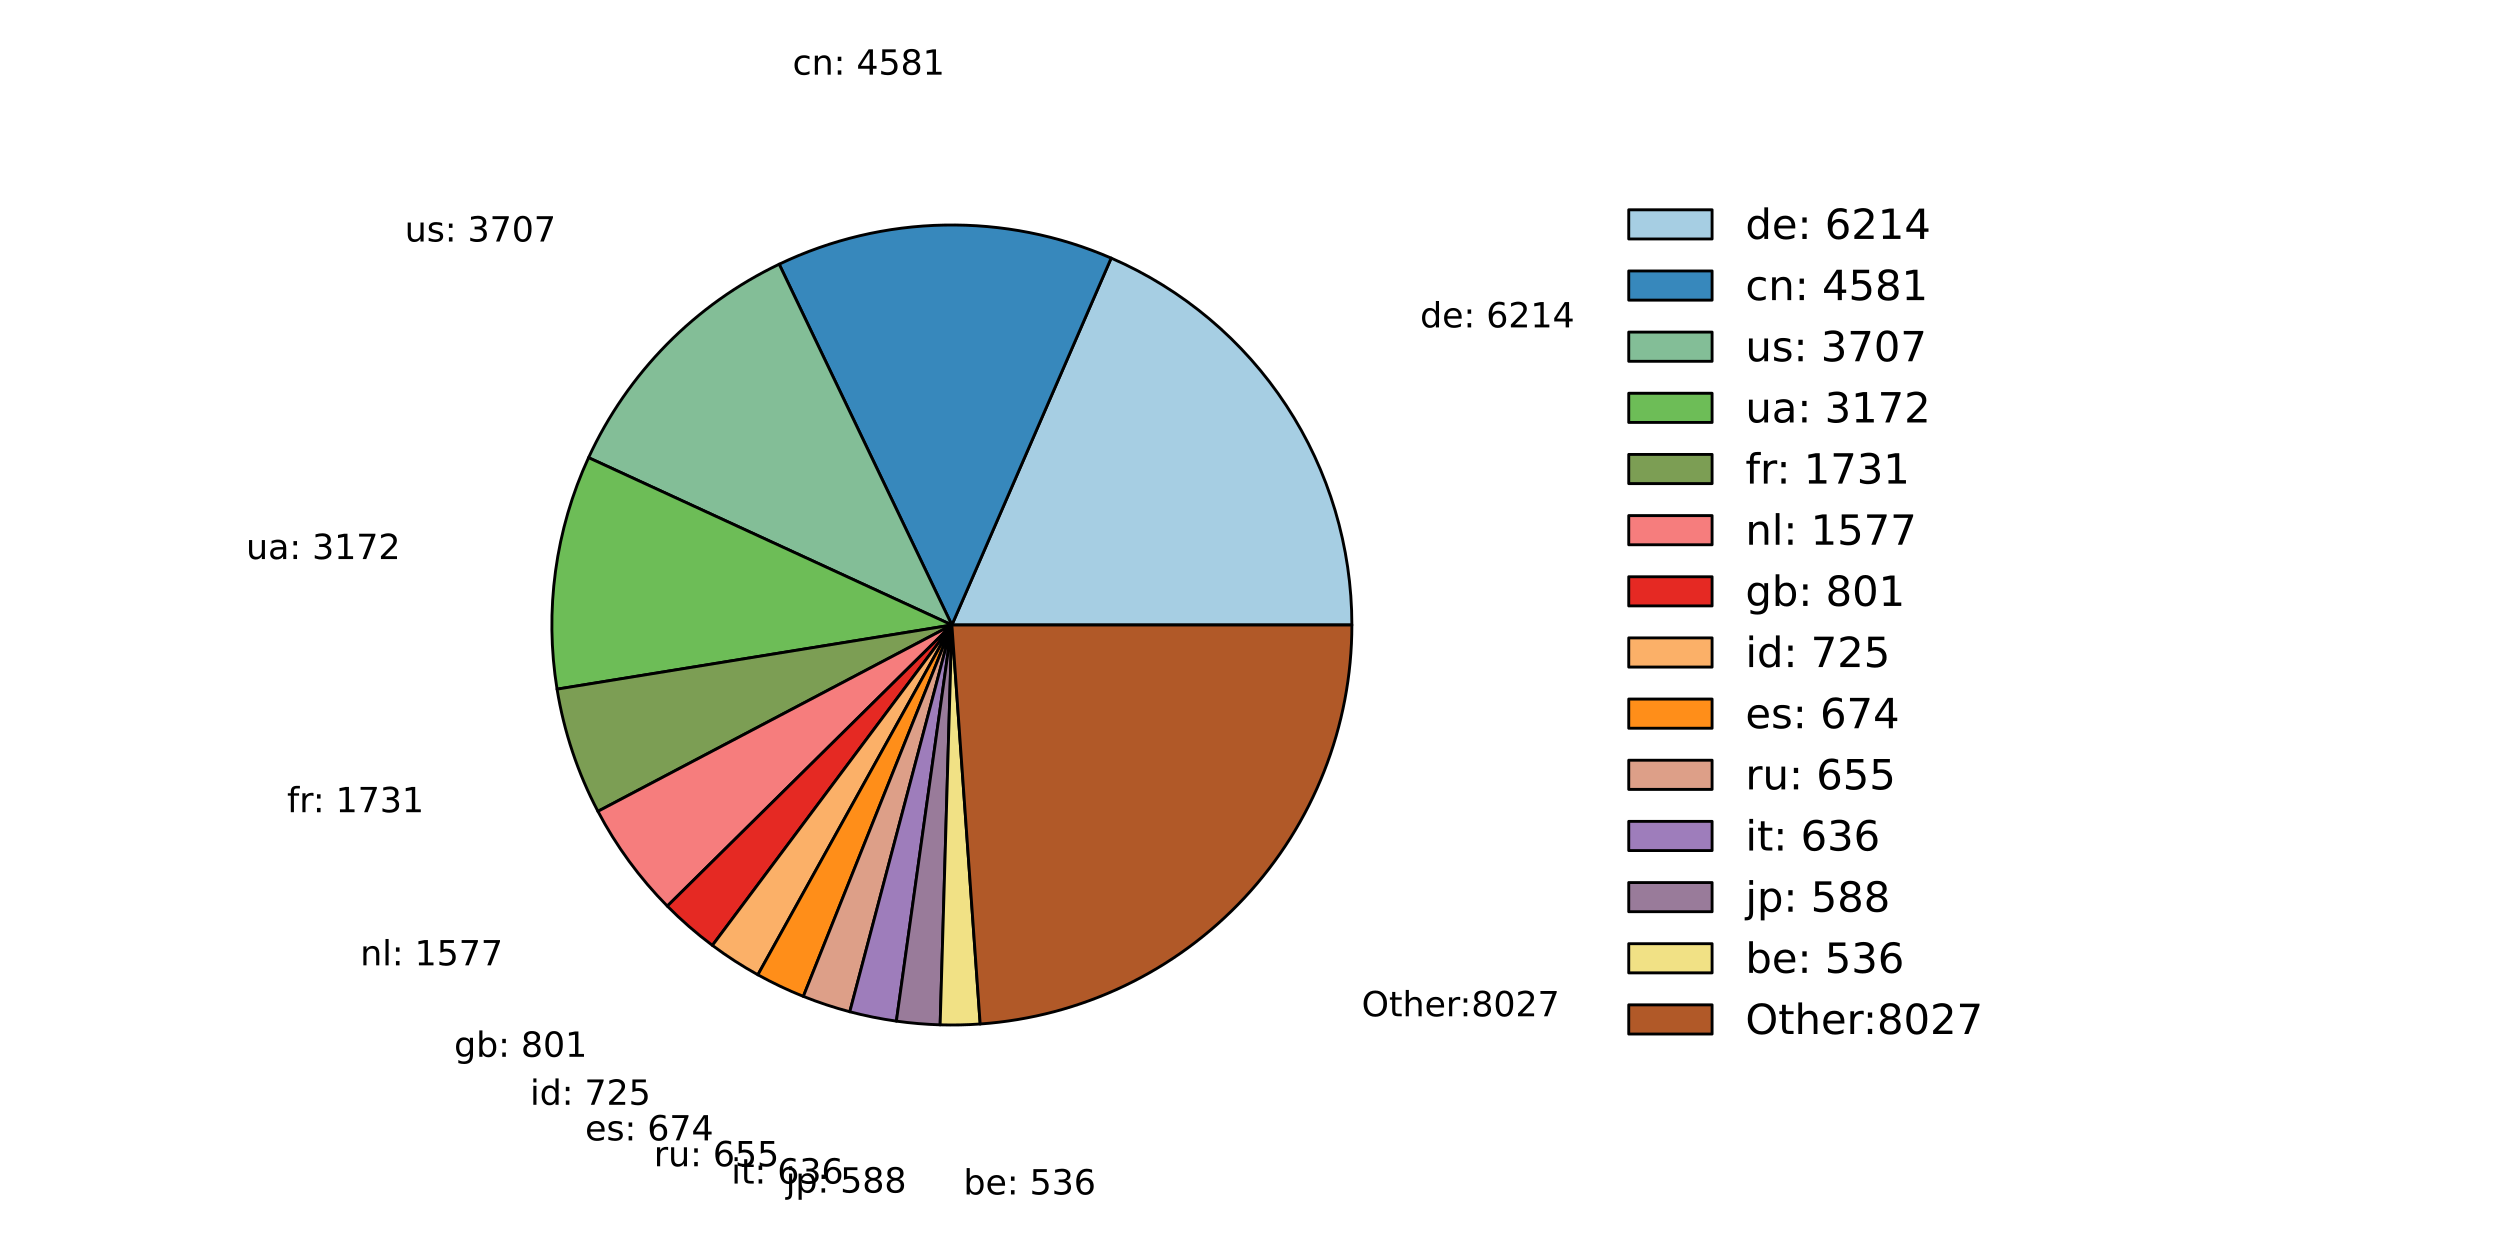 <?xml version="1.0" encoding="utf-8" standalone="no"?>
<!DOCTYPE svg PUBLIC "-//W3C//DTD SVG 1.1//EN"
  "http://www.w3.org/Graphics/SVG/1.1/DTD/svg11.dtd">
<!-- Created with matplotlib (http://matplotlib.org/) -->
<svg height="432pt" version="1.1" viewBox="0 0 864 432" width="864pt" xmlns="http://www.w3.org/2000/svg" xmlns:xlink="http://www.w3.org/1999/xlink">
 <defs>
  <style type="text/css">
*{stroke-linecap:butt;stroke-linejoin:round;}
  </style>
 </defs>
 <g id="figure_1">
  <g id="patch_1">
   <path d="
M0 432
L864 432
L864 0
L0 0
z
" style="fill:#ffffff;"/>
  </g>
  <g id="axes_1">
   <g id="patch_2">
    <path clip-path="url(#pc3677651e1)" d="
M467.208 216
C467.208 189.06 459.333 162.698 444.556 140.173
C429.778 117.647 408.734 99.925 384.022 89.196
L328.968 216
L467.208 216
z
" style="fill:#a6cee3;stroke:#000000;"/>
   </g>
   <g id="patch_3">
    <path clip-path="url(#pc3677651e1)" d="
M384.022 89.196
C365.862 81.311 346.218 77.419 326.424 77.783
C306.629 78.148 287.142 82.76 269.284 91.308
L328.968 216
L384.022 89.196
z
" style="fill:#3788bc;stroke:#000000;"/>
   </g>
   <g id="patch_4">
    <path clip-path="url(#pc3677651e1)" d="
M269.284 91.308
C254.852 98.216 241.729 107.577 230.499 118.974
C219.269 130.371 210.102 143.631 203.408 158.163
L328.968 216
L269.284 91.308
z
" style="fill:#83be97;stroke:#000000;"/>
   </g>
   <g id="patch_5">
    <path clip-path="url(#pc3677651e1)" d="
M203.408 158.163
C197.684 170.59 193.837 183.798 191.991 197.354
C190.146 210.911 190.323 224.667 192.518 238.171
L328.968 216
L203.408 158.163
z
" style="fill:#6dbd57;stroke:#000000;"/>
   </g>
   <g id="patch_6">
    <path clip-path="url(#pc3677651e1)" d="
M192.518 238.171
C193.713 245.532 195.503 252.783 197.868 259.854
C200.234 266.926 203.168 273.795 206.641 280.393
L328.968 216
L192.518 238.171
z
" style="fill:#7c9e54;stroke:#000000;"/>
   </g>
   <g id="patch_7">
    <path clip-path="url(#pc3677651e1)" d="
M206.641 280.393
C209.805 286.404 213.408 292.173 217.42 297.654
C221.432 303.135 225.843 308.313 230.617 313.146
L328.968 216
L206.641 280.393
z
" style="fill:#f67d7d;stroke:#000000;"/>
   </g>
   <g id="patch_8">
    <path clip-path="url(#pc3677651e1)" d="
M230.617 313.146
C233.04 315.6 235.555 317.962 238.156 320.228
C240.756 322.493 243.44 324.661 246.203 326.726
L328.968 216
L230.617 313.146
z
" style="fill:#e52923;stroke:#000000;"/>
   </g>
   <g id="patch_9">
    <path clip-path="url(#pc3677651e1)" d="
M246.203 326.726
C248.703 328.595 251.266 330.379 253.887 332.074
C256.509 333.77 259.186 335.376 261.916 336.89
L328.968 216
L246.203 326.726
z
" style="fill:#fbb068;stroke:#000000;"/>
   </g>
   <g id="patch_10">
    <path clip-path="url(#pc3677651e1)" d="
M261.916 336.89
C264.454 338.298 267.036 339.625 269.657 340.87
C272.278 342.115 274.938 343.277 277.633 344.355
L328.968 216
L261.916 336.89
z
" style="fill:#ff8e19;stroke:#000000;"/>
   </g>
   <g id="patch_11">
    <path clip-path="url(#pc3677651e1)" d="
M277.633 344.355
C280.252 345.402 282.902 346.369 285.579 347.254
C288.257 348.14 290.961 348.943 293.688 349.662
L328.968 216
L277.633 344.355
z
" style="fill:#dd9f88;stroke:#000000;"/>
   </g>
   <g id="patch_12">
    <path clip-path="url(#pc3677651e1)" d="
M293.688 349.662
C296.336 350.361 299.004 350.981 301.688 351.522
C304.373 352.062 307.073 352.523 309.785 352.903
L328.968 216
L293.688 349.662
z
" style="fill:#9e7dbb;stroke:#000000;"/>
   </g>
   <g id="patch_13">
    <path clip-path="url(#pc3677651e1)" d="
M309.785 352.903
C312.292 353.254 314.809 353.536 317.331 353.749
C319.854 353.962 322.382 354.106 324.913 354.181
L328.968 216
L309.785 352.903
z
" style="fill:#997b9a;stroke:#000000;"/>
   </g>
   <g id="patch_14">
    <path clip-path="url(#pc3677651e1)" d="
M324.913 354.181
C327.22 354.248 329.528 354.258 331.835 354.21
C334.143 354.162 336.448 354.057 338.75 353.893
L328.968 216
L324.913 354.181
z
" style="fill:#f1e185;stroke:#000000;"/>
   </g>
   <g id="patch_15">
    <path clip-path="url(#pc3677651e1)" d="
M338.75 353.893
C373.622 351.42 406.289 335.808 430.118 310.228
C453.947 284.649 467.208 250.959 467.208 216
L328.968 216
L338.75 353.893
z
" style="fill:#b15928;stroke:#000000;"/>
   </g>
   <g id="matplotlib.axis_1"/>
   <g id="matplotlib.axis_2"/>
   <g id="text_1">
    <!-- de: 6214 -->
    <defs>
     <path d="
M19.188 8.297
L53.609 8.297
L53.609 0
L7.328 0
L7.328 8.297
Q12.938 14.109 22.625 23.891
Q32.328 33.688 34.812 36.531
Q39.547 41.844 41.422 45.531
Q43.312 49.219 43.312 52.781
Q43.312 58.594 39.234 62.25
Q35.156 65.922 28.609 65.922
Q23.969 65.922 18.812 64.312
Q13.672 62.703 7.812 59.422
L7.812 69.391
Q13.766 71.781 18.938 73
Q24.125 74.219 28.422 74.219
Q39.75 74.219 46.484 68.547
Q53.219 62.891 53.219 53.422
Q53.219 48.922 51.531 44.891
Q49.859 40.875 45.406 35.406
Q44.188 33.984 37.641 27.219
Q31.109 20.453 19.188 8.297" id="BitstreamVeraSans-Roman-32"/>
     <path id="BitstreamVeraSans-Roman-20"/>
     <path d="
M12.406 8.297
L28.516 8.297
L28.516 63.922
L10.984 60.406
L10.984 69.391
L28.422 72.906
L38.281 72.906
L38.281 8.297
L54.391 8.297
L54.391 0
L12.406 0
z
" id="BitstreamVeraSans-Roman-31"/>
     <path d="
M33.016 40.375
Q26.375 40.375 22.484 35.828
Q18.609 31.297 18.609 23.391
Q18.609 15.531 22.484 10.953
Q26.375 6.391 33.016 6.391
Q39.656 6.391 43.531 10.953
Q47.406 15.531 47.406 23.391
Q47.406 31.297 43.531 35.828
Q39.656 40.375 33.016 40.375
M52.594 71.297
L52.594 62.312
Q48.875 64.062 45.094 64.984
Q41.312 65.922 37.594 65.922
Q27.828 65.922 22.672 59.328
Q17.531 52.734 16.797 39.406
Q19.672 43.656 24.016 45.922
Q28.375 48.188 33.594 48.188
Q44.578 48.188 50.953 41.516
Q57.328 34.859 57.328 23.391
Q57.328 12.156 50.688 5.359
Q44.047 -1.422 33.016 -1.422
Q20.359 -1.422 13.672 8.266
Q6.984 17.969 6.984 36.375
Q6.984 53.656 15.188 63.938
Q23.391 74.219 37.203 74.219
Q40.922 74.219 44.703 73.484
Q48.484 72.75 52.594 71.297" id="BitstreamVeraSans-Roman-36"/>
     <path d="
M37.797 64.312
L12.891 25.391
L37.797 25.391
z

M35.203 72.906
L47.609 72.906
L47.609 25.391
L58.016 25.391
L58.016 17.188
L47.609 17.188
L47.609 0
L37.797 0
L37.797 17.188
L4.891 17.188
L4.891 26.703
z
" id="BitstreamVeraSans-Roman-34"/>
     <path d="
M11.719 12.406
L22.016 12.406
L22.016 0
L11.719 0
z

M11.719 51.703
L22.016 51.703
L22.016 39.312
L11.719 39.312
z
" id="BitstreamVeraSans-Roman-3a"/>
     <path d="
M56.203 29.594
L56.203 25.203
L14.891 25.203
Q15.484 15.922 20.484 11.062
Q25.484 6.203 34.422 6.203
Q39.594 6.203 44.453 7.469
Q49.312 8.734 54.109 11.281
L54.109 2.781
Q49.266 0.734 44.188 -0.344
Q39.109 -1.422 33.891 -1.422
Q20.797 -1.422 13.156 6.188
Q5.516 13.812 5.516 26.812
Q5.516 40.234 12.766 48.109
Q20.016 56 32.328 56
Q43.359 56 49.781 48.891
Q56.203 41.797 56.203 29.594
M47.219 32.234
Q47.125 39.594 43.094 43.984
Q39.062 48.391 32.422 48.391
Q24.906 48.391 20.391 44.141
Q15.875 39.891 15.188 32.172
z
" id="BitstreamVeraSans-Roman-65"/>
     <path d="
M45.406 46.391
L45.406 75.984
L54.391 75.984
L54.391 0
L45.406 0
L45.406 8.203
Q42.578 3.328 38.25 0.953
Q33.938 -1.422 27.875 -1.422
Q17.969 -1.422 11.734 6.484
Q5.516 14.406 5.516 27.297
Q5.516 40.188 11.734 48.094
Q17.969 56 27.875 56
Q33.938 56 38.25 53.625
Q42.578 51.266 45.406 46.391
M14.797 27.297
Q14.797 17.391 18.875 11.75
Q22.953 6.109 30.078 6.109
Q37.203 6.109 41.297 11.75
Q45.406 17.391 45.406 27.297
Q45.406 37.203 41.297 42.844
Q37.203 48.484 30.078 48.484
Q22.953 48.484 18.875 42.844
Q14.797 37.203 14.797 27.297" id="BitstreamVeraSans-Roman-64"/>
    </defs>
    <g transform="translate(490.791 113.153)scale(0.12 -0.12)">
     <use xlink:href="#BitstreamVeraSans-Roman-64"/>
     <use x="63.477" xlink:href="#BitstreamVeraSans-Roman-65"/>
     <use x="125.0" xlink:href="#BitstreamVeraSans-Roman-3a"/>
     <use x="158.691" xlink:href="#BitstreamVeraSans-Roman-20"/>
     <use x="190.479" xlink:href="#BitstreamVeraSans-Roman-36"/>
     <use x="254.102" xlink:href="#BitstreamVeraSans-Roman-32"/>
     <use x="317.725" xlink:href="#BitstreamVeraSans-Roman-31"/>
     <use x="381.348" xlink:href="#BitstreamVeraSans-Roman-34"/>
    </g>
   </g>
   <g id="text_2">
    <!-- cn: 4581 -->
    <defs>
     <path d="
M54.891 33.016
L54.891 0
L45.906 0
L45.906 32.719
Q45.906 40.484 42.875 44.328
Q39.844 48.188 33.797 48.188
Q26.516 48.188 22.312 43.547
Q18.109 38.922 18.109 30.906
L18.109 0
L9.078 0
L9.078 54.688
L18.109 54.688
L18.109 46.188
Q21.344 51.125 25.703 53.562
Q30.078 56 35.797 56
Q45.219 56 50.047 50.172
Q54.891 44.344 54.891 33.016" id="BitstreamVeraSans-Roman-6e"/>
     <path d="
M31.781 34.625
Q24.75 34.625 20.719 30.859
Q16.703 27.094 16.703 20.516
Q16.703 13.922 20.719 10.156
Q24.75 6.391 31.781 6.391
Q38.812 6.391 42.859 10.172
Q46.922 13.969 46.922 20.516
Q46.922 27.094 42.891 30.859
Q38.875 34.625 31.781 34.625
M21.922 38.812
Q15.578 40.375 12.031 44.719
Q8.5 49.078 8.5 55.328
Q8.5 64.062 14.719 69.141
Q20.953 74.219 31.781 74.219
Q42.672 74.219 48.875 69.141
Q55.078 64.062 55.078 55.328
Q55.078 49.078 51.531 44.719
Q48 40.375 41.703 38.812
Q48.828 37.156 52.797 32.312
Q56.781 27.484 56.781 20.516
Q56.781 9.906 50.312 4.234
Q43.844 -1.422 31.781 -1.422
Q19.734 -1.422 13.25 4.234
Q6.781 9.906 6.781 20.516
Q6.781 27.484 10.781 32.312
Q14.797 37.156 21.922 38.812
M18.312 54.391
Q18.312 48.734 21.844 45.562
Q25.391 42.391 31.781 42.391
Q38.141 42.391 41.719 45.562
Q45.312 48.734 45.312 54.391
Q45.312 60.062 41.719 63.234
Q38.141 66.406 31.781 66.406
Q25.391 66.406 21.844 63.234
Q18.312 60.062 18.312 54.391" id="BitstreamVeraSans-Roman-38"/>
     <path d="
M48.781 52.594
L48.781 44.188
Q44.969 46.297 41.141 47.344
Q37.312 48.391 33.406 48.391
Q24.656 48.391 19.812 42.844
Q14.984 37.312 14.984 27.297
Q14.984 17.281 19.812 11.734
Q24.656 6.203 33.406 6.203
Q37.312 6.203 41.141 7.25
Q44.969 8.297 48.781 10.406
L48.781 2.094
Q45.016 0.344 40.984 -0.531
Q36.969 -1.422 32.422 -1.422
Q20.062 -1.422 12.781 6.344
Q5.516 14.109 5.516 27.297
Q5.516 40.672 12.859 48.328
Q20.219 56 33.016 56
Q37.156 56 41.109 55.141
Q45.062 54.297 48.781 52.594" id="BitstreamVeraSans-Roman-63"/>
     <path d="
M10.797 72.906
L49.516 72.906
L49.516 64.594
L19.828 64.594
L19.828 46.734
Q21.969 47.469 24.109 47.828
Q26.266 48.188 28.422 48.188
Q40.625 48.188 47.75 41.5
Q54.891 34.812 54.891 23.391
Q54.891 11.625 47.562 5.094
Q40.234 -1.422 26.906 -1.422
Q22.312 -1.422 17.547 -0.641
Q12.797 0.141 7.719 1.703
L7.719 11.625
Q12.109 9.234 16.797 8.062
Q21.484 6.891 26.703 6.891
Q35.156 6.891 40.078 11.328
Q45.016 15.766 45.016 23.391
Q45.016 31 40.078 35.438
Q35.156 39.891 26.703 39.891
Q22.75 39.891 18.812 39.016
Q14.891 38.141 10.797 36.281
z
" id="BitstreamVeraSans-Roman-35"/>
    </defs>
    <g transform="translate(273.915 25.808)scale(0.12 -0.12)">
     <use xlink:href="#BitstreamVeraSans-Roman-63"/>
     <use x="54.98" xlink:href="#BitstreamVeraSans-Roman-6e"/>
     <use x="118.359" xlink:href="#BitstreamVeraSans-Roman-3a"/>
     <use x="152.051" xlink:href="#BitstreamVeraSans-Roman-20"/>
     <use x="183.838" xlink:href="#BitstreamVeraSans-Roman-34"/>
     <use x="247.461" xlink:href="#BitstreamVeraSans-Roman-35"/>
     <use x="311.084" xlink:href="#BitstreamVeraSans-Roman-38"/>
     <use x="374.707" xlink:href="#BitstreamVeraSans-Roman-31"/>
    </g>
   </g>
   <g id="text_3">
    <!-- us: 3707 -->
    <defs>
     <path d="
M40.578 39.312
Q47.656 37.797 51.625 33
Q55.609 28.219 55.609 21.188
Q55.609 10.406 48.188 4.484
Q40.766 -1.422 27.094 -1.422
Q22.516 -1.422 17.656 -0.516
Q12.797 0.391 7.625 2.203
L7.625 11.719
Q11.719 9.328 16.594 8.109
Q21.484 6.891 26.812 6.891
Q36.078 6.891 40.938 10.547
Q45.797 14.203 45.797 21.188
Q45.797 27.641 41.281 31.266
Q36.766 34.906 28.719 34.906
L20.219 34.906
L20.219 43.016
L29.109 43.016
Q36.375 43.016 40.234 45.922
Q44.094 48.828 44.094 54.297
Q44.094 59.906 40.109 62.906
Q36.141 65.922 28.719 65.922
Q24.656 65.922 20.016 65.031
Q15.375 64.156 9.812 62.312
L9.812 71.094
Q15.438 72.656 20.344 73.438
Q25.25 74.219 29.594 74.219
Q40.828 74.219 47.359 69.109
Q53.906 64.016 53.906 55.328
Q53.906 49.266 50.438 45.094
Q46.969 40.922 40.578 39.312" id="BitstreamVeraSans-Roman-33"/>
     <path d="
M31.781 66.406
Q24.172 66.406 20.328 58.906
Q16.5 51.422 16.5 36.375
Q16.5 21.391 20.328 13.891
Q24.172 6.391 31.781 6.391
Q39.453 6.391 43.281 13.891
Q47.125 21.391 47.125 36.375
Q47.125 51.422 43.281 58.906
Q39.453 66.406 31.781 66.406
M31.781 74.219
Q44.047 74.219 50.516 64.516
Q56.984 54.828 56.984 36.375
Q56.984 17.969 50.516 8.266
Q44.047 -1.422 31.781 -1.422
Q19.531 -1.422 13.062 8.266
Q6.594 17.969 6.594 36.375
Q6.594 54.828 13.062 64.516
Q19.531 74.219 31.781 74.219" id="BitstreamVeraSans-Roman-30"/>
     <path d="
M8.5 21.578
L8.5 54.688
L17.484 54.688
L17.484 21.922
Q17.484 14.156 20.5 10.266
Q23.531 6.391 29.594 6.391
Q36.859 6.391 41.078 11.031
Q45.312 15.672 45.312 23.688
L45.312 54.688
L54.297 54.688
L54.297 0
L45.312 0
L45.312 8.406
Q42.047 3.422 37.719 1
Q33.406 -1.422 27.688 -1.422
Q18.266 -1.422 13.375 4.438
Q8.5 10.297 8.5 21.578" id="BitstreamVeraSans-Roman-75"/>
     <path d="
M44.281 53.078
L44.281 44.578
Q40.484 46.531 36.375 47.5
Q32.281 48.484 27.875 48.484
Q21.188 48.484 17.844 46.438
Q14.5 44.391 14.5 40.281
Q14.5 37.156 16.891 35.375
Q19.281 33.594 26.516 31.984
L29.594 31.297
Q39.156 29.25 43.188 25.516
Q47.219 21.781 47.219 15.094
Q47.219 7.469 41.188 3.016
Q35.156 -1.422 24.609 -1.422
Q20.219 -1.422 15.453 -0.562
Q10.688 0.297 5.422 2
L5.422 11.281
Q10.406 8.688 15.234 7.391
Q20.062 6.109 24.812 6.109
Q31.156 6.109 34.562 8.281
Q37.984 10.453 37.984 14.406
Q37.984 18.062 35.516 20.016
Q33.062 21.969 24.703 23.781
L21.578 24.516
Q13.234 26.266 9.516 29.906
Q5.812 33.547 5.812 39.891
Q5.812 47.609 11.281 51.797
Q16.75 56 26.812 56
Q31.781 56 36.172 55.266
Q40.578 54.547 44.281 53.078" id="BitstreamVeraSans-Roman-73"/>
     <path d="
M8.203 72.906
L55.078 72.906
L55.078 68.703
L28.609 0
L18.312 0
L43.219 64.594
L8.203 64.594
z
" id="BitstreamVeraSans-Roman-37"/>
    </defs>
    <g transform="translate(139.884 83.474)scale(0.12 -0.12)">
     <use xlink:href="#BitstreamVeraSans-Roman-75"/>
     <use x="63.379" xlink:href="#BitstreamVeraSans-Roman-73"/>
     <use x="115.479" xlink:href="#BitstreamVeraSans-Roman-3a"/>
     <use x="149.17" xlink:href="#BitstreamVeraSans-Roman-20"/>
     <use x="180.957" xlink:href="#BitstreamVeraSans-Roman-33"/>
     <use x="244.58" xlink:href="#BitstreamVeraSans-Roman-37"/>
     <use x="308.203" xlink:href="#BitstreamVeraSans-Roman-30"/>
     <use x="371.826" xlink:href="#BitstreamVeraSans-Roman-37"/>
    </g>
   </g>
   <g id="text_4">
    <!-- ua: 3172 -->
    <defs>
     <path d="
M34.281 27.484
Q23.391 27.484 19.188 25
Q14.984 22.516 14.984 16.5
Q14.984 11.719 18.141 8.906
Q21.297 6.109 26.703 6.109
Q34.188 6.109 38.703 11.406
Q43.219 16.703 43.219 25.484
L43.219 27.484
z

M52.203 31.203
L52.203 0
L43.219 0
L43.219 8.297
Q40.141 3.328 35.547 0.953
Q30.953 -1.422 24.312 -1.422
Q15.922 -1.422 10.953 3.297
Q6 8.016 6 15.922
Q6 25.141 12.172 29.828
Q18.359 34.516 30.609 34.516
L43.219 34.516
L43.219 35.406
Q43.219 41.609 39.141 45
Q35.062 48.391 27.688 48.391
Q23 48.391 18.547 47.266
Q14.109 46.141 10.016 43.891
L10.016 52.203
Q14.938 54.109 19.578 55.047
Q24.219 56 28.609 56
Q40.484 56 46.344 49.844
Q52.203 43.703 52.203 31.203" id="BitstreamVeraSans-Roman-61"/>
    </defs>
    <g transform="translate(85.047 193.207)scale(0.12 -0.12)">
     <use xlink:href="#BitstreamVeraSans-Roman-75"/>
     <use x="63.379" xlink:href="#BitstreamVeraSans-Roman-61"/>
     <use x="124.658" xlink:href="#BitstreamVeraSans-Roman-3a"/>
     <use x="158.35" xlink:href="#BitstreamVeraSans-Roman-20"/>
     <use x="190.137" xlink:href="#BitstreamVeraSans-Roman-33"/>
     <use x="253.76" xlink:href="#BitstreamVeraSans-Roman-31"/>
     <use x="317.383" xlink:href="#BitstreamVeraSans-Roman-37"/>
     <use x="381.006" xlink:href="#BitstreamVeraSans-Roman-32"/>
    </g>
   </g>
   <g id="text_5">
    <!-- fr: 1731 -->
    <defs>
     <path d="
M37.109 75.984
L37.109 68.5
L28.516 68.5
Q23.688 68.5 21.797 66.547
Q19.922 64.594 19.922 59.516
L19.922 54.688
L34.719 54.688
L34.719 47.703
L19.922 47.703
L19.922 0
L10.891 0
L10.891 47.703
L2.297 47.703
L2.297 54.688
L10.891 54.688
L10.891 58.5
Q10.891 67.625 15.141 71.797
Q19.391 75.984 28.609 75.984
z
" id="BitstreamVeraSans-Roman-66"/>
     <path d="
M41.109 46.297
Q39.594 47.172 37.812 47.578
Q36.031 48 33.891 48
Q26.266 48 22.188 43.047
Q18.109 38.094 18.109 28.812
L18.109 0
L9.078 0
L9.078 54.688
L18.109 54.688
L18.109 46.188
Q20.953 51.172 25.484 53.578
Q30.031 56 36.531 56
Q37.453 56 38.578 55.875
Q39.703 55.766 41.062 55.516
z
" id="BitstreamVeraSans-Roman-72"/>
    </defs>
    <g transform="translate(99.193 280.707)scale(0.12 -0.12)">
     <use xlink:href="#BitstreamVeraSans-Roman-66"/>
     <use x="35.205" xlink:href="#BitstreamVeraSans-Roman-72"/>
     <use x="74.568" xlink:href="#BitstreamVeraSans-Roman-3a"/>
     <use x="108.26" xlink:href="#BitstreamVeraSans-Roman-20"/>
     <use x="140.047" xlink:href="#BitstreamVeraSans-Roman-31"/>
     <use x="203.67" xlink:href="#BitstreamVeraSans-Roman-37"/>
     <use x="267.293" xlink:href="#BitstreamVeraSans-Roman-33"/>
     <use x="330.916" xlink:href="#BitstreamVeraSans-Roman-31"/>
    </g>
   </g>
   <g id="text_6">
    <!-- nl: 1577 -->
    <defs>
     <path d="
M9.422 75.984
L18.406 75.984
L18.406 0
L9.422 0
z
" id="BitstreamVeraSans-Roman-6c"/>
    </defs>
    <g transform="translate(124.492 333.627)scale(0.12 -0.12)">
     <use xlink:href="#BitstreamVeraSans-Roman-6e"/>
     <use x="63.379" xlink:href="#BitstreamVeraSans-Roman-6c"/>
     <use x="91.162" xlink:href="#BitstreamVeraSans-Roman-3a"/>
     <use x="124.854" xlink:href="#BitstreamVeraSans-Roman-20"/>
     <use x="156.641" xlink:href="#BitstreamVeraSans-Roman-31"/>
     <use x="220.264" xlink:href="#BitstreamVeraSans-Roman-35"/>
     <use x="283.887" xlink:href="#BitstreamVeraSans-Roman-37"/>
     <use x="347.51" xlink:href="#BitstreamVeraSans-Roman-37"/>
    </g>
   </g>
   <g id="text_7">
    <!-- gb: 801 -->
    <defs>
     <path d="
M45.406 27.984
Q45.406 37.75 41.375 43.109
Q37.359 48.484 30.078 48.484
Q22.859 48.484 18.828 43.109
Q14.797 37.75 14.797 27.984
Q14.797 18.266 18.828 12.891
Q22.859 7.516 30.078 7.516
Q37.359 7.516 41.375 12.891
Q45.406 18.266 45.406 27.984
M54.391 6.781
Q54.391 -7.172 48.188 -13.984
Q42 -20.797 29.203 -20.797
Q24.469 -20.797 20.266 -20.094
Q16.062 -19.391 12.109 -17.922
L12.109 -9.188
Q16.062 -11.328 19.922 -12.344
Q23.781 -13.375 27.781 -13.375
Q36.625 -13.375 41.016 -8.766
Q45.406 -4.156 45.406 5.172
L45.406 9.625
Q42.625 4.781 38.281 2.391
Q33.938 0 27.875 0
Q17.828 0 11.672 7.656
Q5.516 15.328 5.516 27.984
Q5.516 40.672 11.672 48.328
Q17.828 56 27.875 56
Q33.938 56 38.281 53.609
Q42.625 51.219 45.406 46.391
L45.406 54.688
L54.391 54.688
z
" id="BitstreamVeraSans-Roman-67"/>
     <path d="
M48.688 27.297
Q48.688 37.203 44.609 42.844
Q40.531 48.484 33.406 48.484
Q26.266 48.484 22.188 42.844
Q18.109 37.203 18.109 27.297
Q18.109 17.391 22.188 11.75
Q26.266 6.109 33.406 6.109
Q40.531 6.109 44.609 11.75
Q48.688 17.391 48.688 27.297
M18.109 46.391
Q20.953 51.266 25.266 53.625
Q29.594 56 35.594 56
Q45.562 56 51.781 48.094
Q58.016 40.188 58.016 27.297
Q58.016 14.406 51.781 6.484
Q45.562 -1.422 35.594 -1.422
Q29.594 -1.422 25.266 0.953
Q20.953 3.328 18.109 8.203
L18.109 0
L9.078 0
L9.078 75.984
L18.109 75.984
z
" id="BitstreamVeraSans-Roman-62"/>
    </defs>
    <g transform="translate(156.941 365.23)scale(0.12 -0.12)">
     <use xlink:href="#BitstreamVeraSans-Roman-67"/>
     <use x="63.477" xlink:href="#BitstreamVeraSans-Roman-62"/>
     <use x="126.953" xlink:href="#BitstreamVeraSans-Roman-3a"/>
     <use x="160.645" xlink:href="#BitstreamVeraSans-Roman-20"/>
     <use x="192.432" xlink:href="#BitstreamVeraSans-Roman-38"/>
     <use x="256.055" xlink:href="#BitstreamVeraSans-Roman-30"/>
     <use x="319.678" xlink:href="#BitstreamVeraSans-Roman-31"/>
    </g>
   </g>
   <g id="text_8">
    <!-- id: 725 -->
    <defs>
     <path d="
M9.422 54.688
L18.406 54.688
L18.406 0
L9.422 0
z

M9.422 75.984
L18.406 75.984
L18.406 64.594
L9.422 64.594
z
" id="BitstreamVeraSans-Roman-69"/>
    </defs>
    <g transform="translate(183.19 381.815)scale(0.12 -0.12)">
     <use xlink:href="#BitstreamVeraSans-Roman-69"/>
     <use x="27.783" xlink:href="#BitstreamVeraSans-Roman-64"/>
     <use x="91.26" xlink:href="#BitstreamVeraSans-Roman-3a"/>
     <use x="124.951" xlink:href="#BitstreamVeraSans-Roman-20"/>
     <use x="156.738" xlink:href="#BitstreamVeraSans-Roman-37"/>
     <use x="220.361" xlink:href="#BitstreamVeraSans-Roman-32"/>
     <use x="283.984" xlink:href="#BitstreamVeraSans-Roman-35"/>
    </g>
   </g>
   <g id="text_9">
    <!-- es: 674 -->
    <g transform="translate(202.21 394.129)scale(0.12 -0.12)">
     <use xlink:href="#BitstreamVeraSans-Roman-65"/>
     <use x="61.523" xlink:href="#BitstreamVeraSans-Roman-73"/>
     <use x="113.623" xlink:href="#BitstreamVeraSans-Roman-3a"/>
     <use x="147.314" xlink:href="#BitstreamVeraSans-Roman-20"/>
     <use x="179.102" xlink:href="#BitstreamVeraSans-Roman-36"/>
     <use x="242.725" xlink:href="#BitstreamVeraSans-Roman-37"/>
     <use x="306.348" xlink:href="#BitstreamVeraSans-Roman-34"/>
    </g>
   </g>
   <g id="text_10">
    <!-- ru: 655 -->
    <g transform="translate(225.973 403.067)scale(0.12 -0.12)">
     <use xlink:href="#BitstreamVeraSans-Roman-72"/>
     <use x="41.113" xlink:href="#BitstreamVeraSans-Roman-75"/>
     <use x="104.492" xlink:href="#BitstreamVeraSans-Roman-3a"/>
     <use x="138.184" xlink:href="#BitstreamVeraSans-Roman-20"/>
     <use x="169.971" xlink:href="#BitstreamVeraSans-Roman-36"/>
     <use x="233.594" xlink:href="#BitstreamVeraSans-Roman-35"/>
     <use x="297.217" xlink:href="#BitstreamVeraSans-Roman-35"/>
    </g>
   </g>
   <g id="text_11">
    <!-- it: 636 -->
    <defs>
     <path d="
M18.312 70.219
L18.312 54.688
L36.812 54.688
L36.812 47.703
L18.312 47.703
L18.312 18.016
Q18.312 11.328 20.141 9.422
Q21.969 7.516 27.594 7.516
L36.812 7.516
L36.812 0
L27.594 0
Q17.188 0 13.234 3.875
Q9.281 7.766 9.281 18.016
L9.281 47.703
L2.688 47.703
L2.688 54.688
L9.281 54.688
L9.281 70.219
z
" id="BitstreamVeraSans-Roman-74"/>
    </defs>
    <g transform="translate(252.733 409.042)scale(0.12 -0.12)">
     <use xlink:href="#BitstreamVeraSans-Roman-69"/>
     <use x="27.783" xlink:href="#BitstreamVeraSans-Roman-74"/>
     <use x="66.992" xlink:href="#BitstreamVeraSans-Roman-3a"/>
     <use x="100.684" xlink:href="#BitstreamVeraSans-Roman-20"/>
     <use x="132.471" xlink:href="#BitstreamVeraSans-Roman-36"/>
     <use x="196.094" xlink:href="#BitstreamVeraSans-Roman-33"/>
     <use x="259.717" xlink:href="#BitstreamVeraSans-Roman-36"/>
    </g>
   </g>
   <g id="text_12">
    <!-- jp: 588 -->
    <defs>
     <path d="
M9.422 54.688
L18.406 54.688
L18.406 -0.984
Q18.406 -11.422 14.422 -16.109
Q10.453 -20.797 1.609 -20.797
L-1.812 -20.797
L-1.812 -13.188
L0.594 -13.188
Q5.719 -13.188 7.562 -10.812
Q9.422 -8.453 9.422 -0.984
z

M9.422 75.984
L18.406 75.984
L18.406 64.594
L9.422 64.594
z
" id="BitstreamVeraSans-Roman-6a"/>
     <path d="
M18.109 8.203
L18.109 -20.797
L9.078 -20.797
L9.078 54.688
L18.109 54.688
L18.109 46.391
Q20.953 51.266 25.266 53.625
Q29.594 56 35.594 56
Q45.562 56 51.781 48.094
Q58.016 40.188 58.016 27.297
Q58.016 14.406 51.781 6.484
Q45.562 -1.422 35.594 -1.422
Q29.594 -1.422 25.266 0.953
Q20.953 3.328 18.109 8.203
M48.688 27.297
Q48.688 37.203 44.609 42.844
Q40.531 48.484 33.406 48.484
Q26.266 48.484 22.188 42.844
Q18.109 37.203 18.109 27.297
Q18.109 17.391 22.188 11.75
Q26.266 6.109 33.406 6.109
Q40.531 6.109 44.609 11.75
Q48.688 17.391 48.688 27.297" id="BitstreamVeraSans-Roman-70"/>
    </defs>
    <g transform="translate(271.567 412.16)scale(0.12 -0.12)">
     <use xlink:href="#BitstreamVeraSans-Roman-6a"/>
     <use x="27.783" xlink:href="#BitstreamVeraSans-Roman-70"/>
     <use x="91.26" xlink:href="#BitstreamVeraSans-Roman-3a"/>
     <use x="124.951" xlink:href="#BitstreamVeraSans-Roman-20"/>
     <use x="156.738" xlink:href="#BitstreamVeraSans-Roman-35"/>
     <use x="220.361" xlink:href="#BitstreamVeraSans-Roman-38"/>
     <use x="283.984" xlink:href="#BitstreamVeraSans-Roman-38"/>
    </g>
   </g>
   <g id="text_13">
    <!-- be: 536 -->
    <g transform="translate(332.982 412.806)scale(0.12 -0.12)">
     <use xlink:href="#BitstreamVeraSans-Roman-62"/>
     <use x="63.477" xlink:href="#BitstreamVeraSans-Roman-65"/>
     <use x="125.0" xlink:href="#BitstreamVeraSans-Roman-3a"/>
     <use x="158.691" xlink:href="#BitstreamVeraSans-Roman-20"/>
     <use x="190.479" xlink:href="#BitstreamVeraSans-Roman-35"/>
     <use x="254.102" xlink:href="#BitstreamVeraSans-Roman-33"/>
     <use x="317.725" xlink:href="#BitstreamVeraSans-Roman-36"/>
    </g>
   </g>
   <g id="text_14">
    <!-- Other:8027 -->
    <defs>
     <path d="
M39.406 66.219
Q28.656 66.219 22.328 58.203
Q16.016 50.203 16.016 36.375
Q16.016 22.609 22.328 14.594
Q28.656 6.594 39.406 6.594
Q50.141 6.594 56.422 14.594
Q62.703 22.609 62.703 36.375
Q62.703 50.203 56.422 58.203
Q50.141 66.219 39.406 66.219
M39.406 74.219
Q54.734 74.219 63.906 63.938
Q73.094 53.656 73.094 36.375
Q73.094 19.141 63.906 8.859
Q54.734 -1.422 39.406 -1.422
Q24.031 -1.422 14.812 8.828
Q5.609 19.094 5.609 36.375
Q5.609 53.656 14.812 63.938
Q24.031 74.219 39.406 74.219" id="BitstreamVeraSans-Roman-4f"/>
     <path d="
M54.891 33.016
L54.891 0
L45.906 0
L45.906 32.719
Q45.906 40.484 42.875 44.328
Q39.844 48.188 33.797 48.188
Q26.516 48.188 22.312 43.547
Q18.109 38.922 18.109 30.906
L18.109 0
L9.078 0
L9.078 75.984
L18.109 75.984
L18.109 46.188
Q21.344 51.125 25.703 53.562
Q30.078 56 35.797 56
Q45.219 56 50.047 50.172
Q54.891 44.344 54.891 33.016" id="BitstreamVeraSans-Roman-68"/>
    </defs>
    <g transform="translate(470.578 351.231)scale(0.12 -0.12)">
     <use xlink:href="#BitstreamVeraSans-Roman-4f"/>
     <use x="78.711" xlink:href="#BitstreamVeraSans-Roman-74"/>
     <use x="117.92" xlink:href="#BitstreamVeraSans-Roman-68"/>
     <use x="181.299" xlink:href="#BitstreamVeraSans-Roman-65"/>
     <use x="242.822" xlink:href="#BitstreamVeraSans-Roman-72"/>
     <use x="282.186" xlink:href="#BitstreamVeraSans-Roman-3a"/>
     <use x="315.877" xlink:href="#BitstreamVeraSans-Roman-38"/>
     <use x="379.5" xlink:href="#BitstreamVeraSans-Roman-30"/>
     <use x="443.123" xlink:href="#BitstreamVeraSans-Roman-32"/>
     <use x="506.746" xlink:href="#BitstreamVeraSans-Roman-37"/>
    </g>
   </g>
   <g id="legend_1">
    <g id="patch_16">
     <path d="
M562.896 82.586
L591.696 82.586
L591.696 72.506
L562.896 72.506
z
" style="fill:#a6cee3;stroke:#000000;"/>
    </g>
    <g id="text_15">
     <!-- de: 6214 -->
     <g transform="translate(603.216 82.586)scale(0.144 -0.144)">
      <use xlink:href="#BitstreamVeraSans-Roman-64"/>
      <use x="63.477" xlink:href="#BitstreamVeraSans-Roman-65"/>
      <use x="125.0" xlink:href="#BitstreamVeraSans-Roman-3a"/>
      <use x="158.691" xlink:href="#BitstreamVeraSans-Roman-20"/>
      <use x="190.479" xlink:href="#BitstreamVeraSans-Roman-36"/>
      <use x="254.102" xlink:href="#BitstreamVeraSans-Roman-32"/>
      <use x="317.725" xlink:href="#BitstreamVeraSans-Roman-31"/>
      <use x="381.348" xlink:href="#BitstreamVeraSans-Roman-34"/>
     </g>
    </g>
    <g id="patch_17">
     <path d="
M562.896 103.723
L591.696 103.723
L591.696 93.643
L562.896 93.643
z
" style="fill:#3788bc;stroke:#000000;"/>
    </g>
    <g id="text_16">
     <!-- cn: 4581 -->
     <g transform="translate(603.216 103.723)scale(0.144 -0.144)">
      <use xlink:href="#BitstreamVeraSans-Roman-63"/>
      <use x="54.98" xlink:href="#BitstreamVeraSans-Roman-6e"/>
      <use x="118.359" xlink:href="#BitstreamVeraSans-Roman-3a"/>
      <use x="152.051" xlink:href="#BitstreamVeraSans-Roman-20"/>
      <use x="183.838" xlink:href="#BitstreamVeraSans-Roman-34"/>
      <use x="247.461" xlink:href="#BitstreamVeraSans-Roman-35"/>
      <use x="311.084" xlink:href="#BitstreamVeraSans-Roman-38"/>
      <use x="374.707" xlink:href="#BitstreamVeraSans-Roman-31"/>
     </g>
    </g>
    <g id="patch_18">
     <path d="
M562.896 124.859
L591.696 124.859
L591.696 114.779
L562.896 114.779
z
" style="fill:#83be97;stroke:#000000;"/>
    </g>
    <g id="text_17">
     <!-- us: 3707 -->
     <g transform="translate(603.216 124.859)scale(0.144 -0.144)">
      <use xlink:href="#BitstreamVeraSans-Roman-75"/>
      <use x="63.379" xlink:href="#BitstreamVeraSans-Roman-73"/>
      <use x="115.479" xlink:href="#BitstreamVeraSans-Roman-3a"/>
      <use x="149.17" xlink:href="#BitstreamVeraSans-Roman-20"/>
      <use x="180.957" xlink:href="#BitstreamVeraSans-Roman-33"/>
      <use x="244.58" xlink:href="#BitstreamVeraSans-Roman-37"/>
      <use x="308.203" xlink:href="#BitstreamVeraSans-Roman-30"/>
      <use x="371.826" xlink:href="#BitstreamVeraSans-Roman-37"/>
     </g>
    </g>
    <g id="patch_19">
     <path d="
M562.896 145.996
L591.696 145.996
L591.696 135.916
L562.896 135.916
z
" style="fill:#6dbd57;stroke:#000000;"/>
    </g>
    <g id="text_18">
     <!-- ua: 3172 -->
     <g transform="translate(603.216 145.996)scale(0.144 -0.144)">
      <use xlink:href="#BitstreamVeraSans-Roman-75"/>
      <use x="63.379" xlink:href="#BitstreamVeraSans-Roman-61"/>
      <use x="124.658" xlink:href="#BitstreamVeraSans-Roman-3a"/>
      <use x="158.35" xlink:href="#BitstreamVeraSans-Roman-20"/>
      <use x="190.137" xlink:href="#BitstreamVeraSans-Roman-33"/>
      <use x="253.76" xlink:href="#BitstreamVeraSans-Roman-31"/>
      <use x="317.383" xlink:href="#BitstreamVeraSans-Roman-37"/>
      <use x="381.006" xlink:href="#BitstreamVeraSans-Roman-32"/>
     </g>
    </g>
    <g id="patch_20">
     <path d="
M562.896 167.132
L591.696 167.132
L591.696 157.052
L562.896 157.052
z
" style="fill:#7c9e54;stroke:#000000;"/>
    </g>
    <g id="text_19">
     <!-- fr: 1731 -->
     <g transform="translate(603.216 167.132)scale(0.144 -0.144)">
      <use xlink:href="#BitstreamVeraSans-Roman-66"/>
      <use x="35.205" xlink:href="#BitstreamVeraSans-Roman-72"/>
      <use x="74.568" xlink:href="#BitstreamVeraSans-Roman-3a"/>
      <use x="108.26" xlink:href="#BitstreamVeraSans-Roman-20"/>
      <use x="140.047" xlink:href="#BitstreamVeraSans-Roman-31"/>
      <use x="203.67" xlink:href="#BitstreamVeraSans-Roman-37"/>
      <use x="267.293" xlink:href="#BitstreamVeraSans-Roman-33"/>
      <use x="330.916" xlink:href="#BitstreamVeraSans-Roman-31"/>
     </g>
    </g>
    <g id="patch_21">
     <path d="
M562.896 188.269
L591.696 188.269
L591.696 178.189
L562.896 178.189
z
" style="fill:#f67d7d;stroke:#000000;"/>
    </g>
    <g id="text_20">
     <!-- nl: 1577 -->
     <g transform="translate(603.216 188.269)scale(0.144 -0.144)">
      <use xlink:href="#BitstreamVeraSans-Roman-6e"/>
      <use x="63.379" xlink:href="#BitstreamVeraSans-Roman-6c"/>
      <use x="91.162" xlink:href="#BitstreamVeraSans-Roman-3a"/>
      <use x="124.854" xlink:href="#BitstreamVeraSans-Roman-20"/>
      <use x="156.641" xlink:href="#BitstreamVeraSans-Roman-31"/>
      <use x="220.264" xlink:href="#BitstreamVeraSans-Roman-35"/>
      <use x="283.887" xlink:href="#BitstreamVeraSans-Roman-37"/>
      <use x="347.51" xlink:href="#BitstreamVeraSans-Roman-37"/>
     </g>
    </g>
    <g id="patch_22">
     <path d="
M562.896 209.405
L591.696 209.405
L591.696 199.325
L562.896 199.325
z
" style="fill:#e52923;stroke:#000000;"/>
    </g>
    <g id="text_21">
     <!-- gb: 801 -->
     <g transform="translate(603.216 209.405)scale(0.144 -0.144)">
      <use xlink:href="#BitstreamVeraSans-Roman-67"/>
      <use x="63.477" xlink:href="#BitstreamVeraSans-Roman-62"/>
      <use x="126.953" xlink:href="#BitstreamVeraSans-Roman-3a"/>
      <use x="160.645" xlink:href="#BitstreamVeraSans-Roman-20"/>
      <use x="192.432" xlink:href="#BitstreamVeraSans-Roman-38"/>
      <use x="256.055" xlink:href="#BitstreamVeraSans-Roman-30"/>
      <use x="319.678" xlink:href="#BitstreamVeraSans-Roman-31"/>
     </g>
    </g>
    <g id="patch_23">
     <path d="
M562.896 230.542
L591.696 230.542
L591.696 220.462
L562.896 220.462
z
" style="fill:#fbb068;stroke:#000000;"/>
    </g>
    <g id="text_22">
     <!-- id: 725 -->
     <g transform="translate(603.216 230.542)scale(0.144 -0.144)">
      <use xlink:href="#BitstreamVeraSans-Roman-69"/>
      <use x="27.783" xlink:href="#BitstreamVeraSans-Roman-64"/>
      <use x="91.26" xlink:href="#BitstreamVeraSans-Roman-3a"/>
      <use x="124.951" xlink:href="#BitstreamVeraSans-Roman-20"/>
      <use x="156.738" xlink:href="#BitstreamVeraSans-Roman-37"/>
      <use x="220.361" xlink:href="#BitstreamVeraSans-Roman-32"/>
      <use x="283.984" xlink:href="#BitstreamVeraSans-Roman-35"/>
     </g>
    </g>
    <g id="patch_24">
     <path d="
M562.896 251.678
L591.696 251.678
L591.696 241.598
L562.896 241.598
z
" style="fill:#ff8e19;stroke:#000000;"/>
    </g>
    <g id="text_23">
     <!-- es: 674 -->
     <g transform="translate(603.216 251.678)scale(0.144 -0.144)">
      <use xlink:href="#BitstreamVeraSans-Roman-65"/>
      <use x="61.523" xlink:href="#BitstreamVeraSans-Roman-73"/>
      <use x="113.623" xlink:href="#BitstreamVeraSans-Roman-3a"/>
      <use x="147.314" xlink:href="#BitstreamVeraSans-Roman-20"/>
      <use x="179.102" xlink:href="#BitstreamVeraSans-Roman-36"/>
      <use x="242.725" xlink:href="#BitstreamVeraSans-Roman-37"/>
      <use x="306.348" xlink:href="#BitstreamVeraSans-Roman-34"/>
     </g>
    </g>
    <g id="patch_25">
     <path d="
M562.896 272.815
L591.696 272.815
L591.696 262.735
L562.896 262.735
z
" style="fill:#dd9f88;stroke:#000000;"/>
    </g>
    <g id="text_24">
     <!-- ru: 655 -->
     <g transform="translate(603.216 272.815)scale(0.144 -0.144)">
      <use xlink:href="#BitstreamVeraSans-Roman-72"/>
      <use x="41.113" xlink:href="#BitstreamVeraSans-Roman-75"/>
      <use x="104.492" xlink:href="#BitstreamVeraSans-Roman-3a"/>
      <use x="138.184" xlink:href="#BitstreamVeraSans-Roman-20"/>
      <use x="169.971" xlink:href="#BitstreamVeraSans-Roman-36"/>
      <use x="233.594" xlink:href="#BitstreamVeraSans-Roman-35"/>
      <use x="297.217" xlink:href="#BitstreamVeraSans-Roman-35"/>
     </g>
    </g>
    <g id="patch_26">
     <path d="
M562.896 293.951
L591.696 293.951
L591.696 283.871
L562.896 283.871
z
" style="fill:#9e7dbb;stroke:#000000;"/>
    </g>
    <g id="text_25">
     <!-- it: 636 -->
     <g transform="translate(603.216 293.951)scale(0.144 -0.144)">
      <use xlink:href="#BitstreamVeraSans-Roman-69"/>
      <use x="27.783" xlink:href="#BitstreamVeraSans-Roman-74"/>
      <use x="66.992" xlink:href="#BitstreamVeraSans-Roman-3a"/>
      <use x="100.684" xlink:href="#BitstreamVeraSans-Roman-20"/>
      <use x="132.471" xlink:href="#BitstreamVeraSans-Roman-36"/>
      <use x="196.094" xlink:href="#BitstreamVeraSans-Roman-33"/>
      <use x="259.717" xlink:href="#BitstreamVeraSans-Roman-36"/>
     </g>
    </g>
    <g id="patch_27">
     <path d="
M562.896 315.088
L591.696 315.088
L591.696 305.008
L562.896 305.008
z
" style="fill:#997b9a;stroke:#000000;"/>
    </g>
    <g id="text_26">
     <!-- jp: 588 -->
     <g transform="translate(603.216 315.088)scale(0.144 -0.144)">
      <use xlink:href="#BitstreamVeraSans-Roman-6a"/>
      <use x="27.783" xlink:href="#BitstreamVeraSans-Roman-70"/>
      <use x="91.26" xlink:href="#BitstreamVeraSans-Roman-3a"/>
      <use x="124.951" xlink:href="#BitstreamVeraSans-Roman-20"/>
      <use x="156.738" xlink:href="#BitstreamVeraSans-Roman-35"/>
      <use x="220.361" xlink:href="#BitstreamVeraSans-Roman-38"/>
      <use x="283.984" xlink:href="#BitstreamVeraSans-Roman-38"/>
     </g>
    </g>
    <g id="patch_28">
     <path d="
M562.896 336.224
L591.696 336.224
L591.696 326.144
L562.896 326.144
z
" style="fill:#f1e185;stroke:#000000;"/>
    </g>
    <g id="text_27">
     <!-- be: 536 -->
     <g transform="translate(603.216 336.224)scale(0.144 -0.144)">
      <use xlink:href="#BitstreamVeraSans-Roman-62"/>
      <use x="63.477" xlink:href="#BitstreamVeraSans-Roman-65"/>
      <use x="125.0" xlink:href="#BitstreamVeraSans-Roman-3a"/>
      <use x="158.691" xlink:href="#BitstreamVeraSans-Roman-20"/>
      <use x="190.479" xlink:href="#BitstreamVeraSans-Roman-35"/>
      <use x="254.102" xlink:href="#BitstreamVeraSans-Roman-33"/>
      <use x="317.725" xlink:href="#BitstreamVeraSans-Roman-36"/>
     </g>
    </g>
    <g id="patch_29">
     <path d="
M562.896 357.361
L591.696 357.361
L591.696 347.281
L562.896 347.281
z
" style="fill:#b15928;stroke:#000000;"/>
    </g>
    <g id="text_28">
     <!-- Other:8027 -->
     <g transform="translate(603.216 357.361)scale(0.144 -0.144)">
      <use xlink:href="#BitstreamVeraSans-Roman-4f"/>
      <use x="78.711" xlink:href="#BitstreamVeraSans-Roman-74"/>
      <use x="117.92" xlink:href="#BitstreamVeraSans-Roman-68"/>
      <use x="181.299" xlink:href="#BitstreamVeraSans-Roman-65"/>
      <use x="242.822" xlink:href="#BitstreamVeraSans-Roman-72"/>
      <use x="282.186" xlink:href="#BitstreamVeraSans-Roman-3a"/>
      <use x="315.877" xlink:href="#BitstreamVeraSans-Roman-38"/>
      <use x="379.5" xlink:href="#BitstreamVeraSans-Roman-30"/>
      <use x="443.123" xlink:href="#BitstreamVeraSans-Roman-32"/>
      <use x="506.746" xlink:href="#BitstreamVeraSans-Roman-37"/>
     </g>
    </g>
   </g>
  </g>
 </g>
 <defs>
  <clipPath id="pc3677651e1">
   <rect height="345.6" width="441.936" x="108.0" y="43.2"/>
  </clipPath>
 </defs>
</svg>
